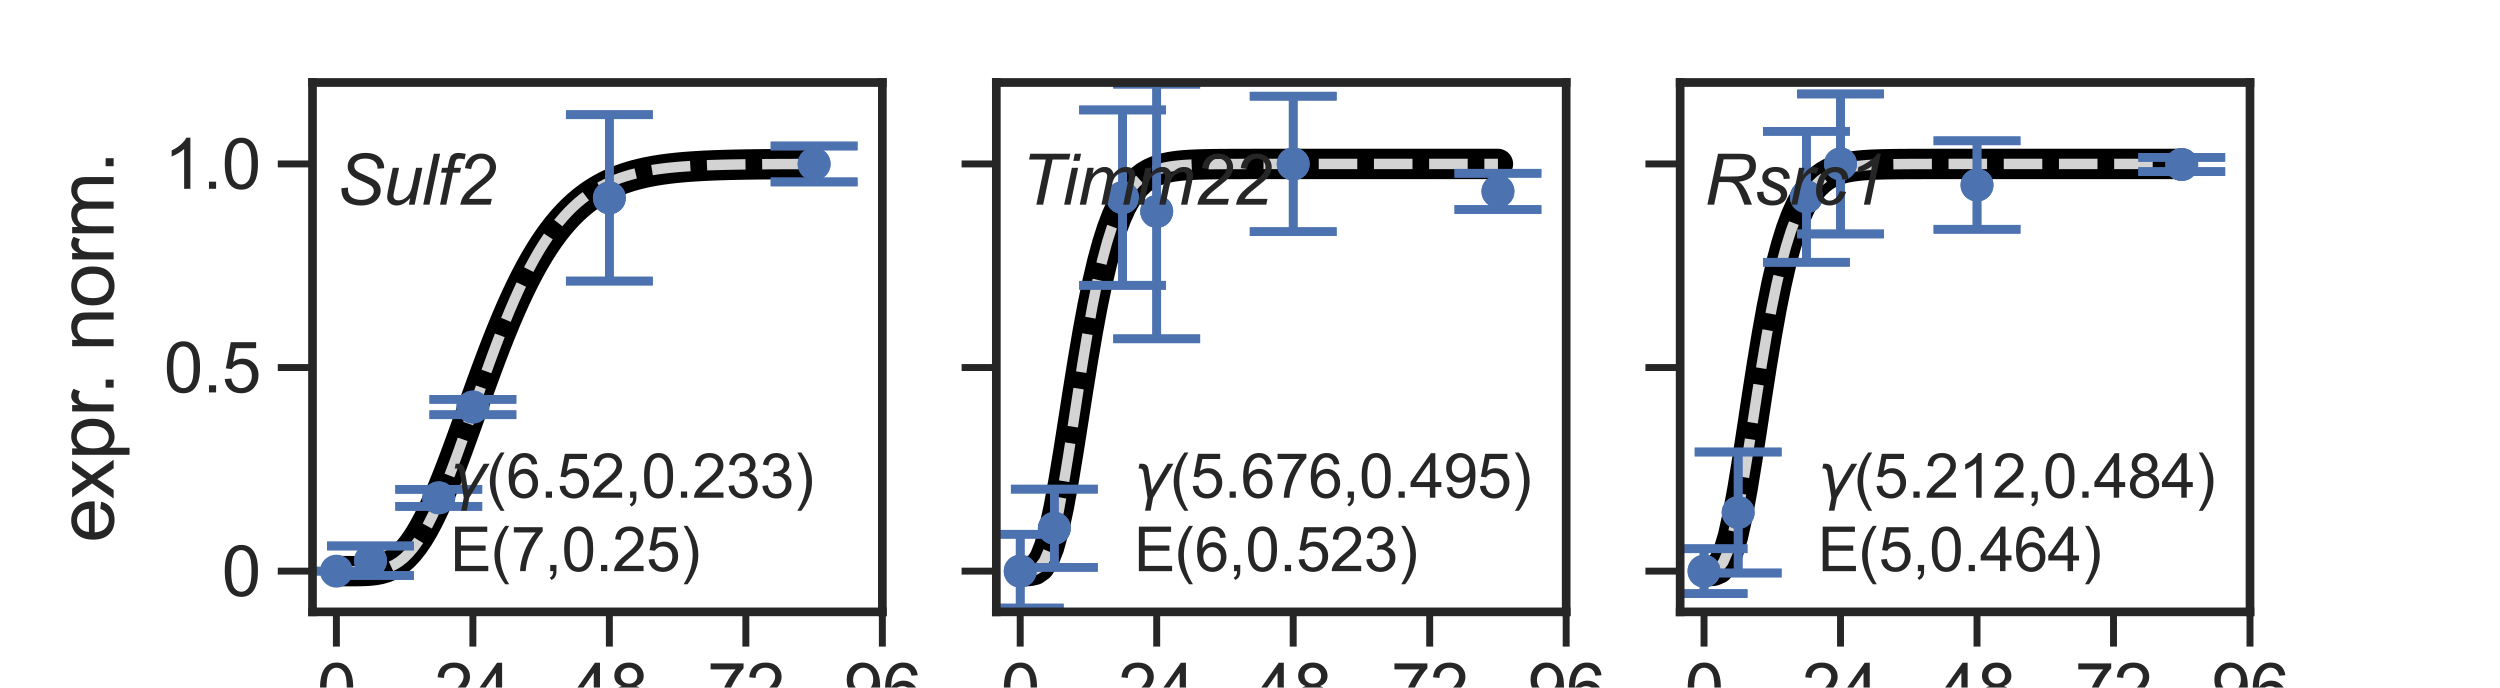 <?xml version="1.0" encoding="utf-8" standalone="no"?>
<!DOCTYPE svg PUBLIC "-//W3C//DTD SVG 1.1//EN"
  "http://www.w3.org/Graphics/SVG/1.1/DTD/svg11.dtd">
<svg xmlns:xlink="http://www.w3.org/1999/xlink" width="288pt" height="79.2pt" viewBox="0 0 288 79.2" xmlns="http://www.w3.org/2000/svg" version="1.1">
 <defs>
  <style type="text/css">*{stroke-linejoin: round; stroke-linecap: butt}</style>
 </defs>
 <g id="figure_1">
  <g id="patch_1">
   <path d="M 0 79.2 
L 288 79.2 
L 288 0 
L 0 0 
L 0 79.2 
z
" style="fill: none"/>
  </g>
  <g id="axes_1">
   <g id="patch_2">
    <path d="M 36 70.488 
L 101.647 70.488 
L 101.647 9.504 
L 36 9.504 
L 36 70.488 
z
" style="fill: none"/>
   </g>
   <g id="matplotlib.axis_1">
    <g id="xtick_1">
     <g id="line2d_1">
      <defs>
       <path id="m7b4b5a7e0a" d="M 0 0 
L 0 4 
" style="stroke: #262626; stroke-width: 0.8"/>
      </defs>
      <g>
       <use xlink:href="#m7b4b5a7e0a" x="38.752" y="70.488" style="fill: #262626; stroke: #262626; stroke-width: 0.8"/>
      </g>
     </g>
     <g id="text_1">
      <!-- 0 -->
      <g style="fill: #262626" transform="translate(36.527 82.214)scale(0.08 -0.08)">
       <defs>
        <path id="ArialMT-30" d="M 266 2259 
Q 266 3072 433 3567 
Q 600 4063 929 4331 
Q 1259 4600 1759 4600 
Q 2128 4600 2406 4451 
Q 2684 4303 2865 4023 
Q 3047 3744 3150 3342 
Q 3253 2941 3253 2259 
Q 3253 1453 3087 958 
Q 2922 463 2592 192 
Q 2263 -78 1759 -78 
Q 1097 -78 719 397 
Q 266 969 266 2259 
z
M 844 2259 
Q 844 1131 1108 757 
Q 1372 384 1759 384 
Q 2147 384 2411 759 
Q 2675 1134 2675 2259 
Q 2675 3391 2411 3762 
Q 2147 4134 1753 4134 
Q 1366 4134 1134 3806 
Q 844 3388 844 2259 
z
" transform="scale(0.016)"/>
       </defs>
       <use xlink:href="#ArialMT-30"/>
      </g>
     </g>
    </g>
    <g id="xtick_2">
     <g id="line2d_2">
      <g>
       <use xlink:href="#m7b4b5a7e0a" x="54.476" y="70.488" style="fill: #262626; stroke: #262626; stroke-width: 0.8"/>
      </g>
     </g>
     <g id="text_2">
      <!-- 24 -->
      <g style="fill: #262626" transform="translate(50.027 82.214)scale(0.08 -0.08)">
       <defs>
        <path id="ArialMT-32" d="M 3222 541 
L 3222 0 
L 194 0 
Q 188 203 259 391 
Q 375 700 629 1000 
Q 884 1300 1366 1694 
Q 2113 2306 2375 2664 
Q 2638 3022 2638 3341 
Q 2638 3675 2398 3904 
Q 2159 4134 1775 4134 
Q 1369 4134 1125 3890 
Q 881 3647 878 3216 
L 300 3275 
Q 359 3922 746 4261 
Q 1134 4600 1788 4600 
Q 2447 4600 2831 4234 
Q 3216 3869 3216 3328 
Q 3216 3053 3103 2787 
Q 2991 2522 2730 2228 
Q 2469 1934 1863 1422 
Q 1356 997 1212 845 
Q 1069 694 975 541 
L 3222 541 
z
" transform="scale(0.016)"/>
        <path id="ArialMT-34" d="M 2069 0 
L 2069 1097 
L 81 1097 
L 81 1613 
L 2172 4581 
L 2631 4581 
L 2631 1613 
L 3250 1613 
L 3250 1097 
L 2631 1097 
L 2631 0 
L 2069 0 
z
M 2069 1613 
L 2069 3678 
L 634 1613 
L 2069 1613 
z
" transform="scale(0.016)"/>
       </defs>
       <use xlink:href="#ArialMT-32"/>
       <use xlink:href="#ArialMT-34" x="55.615"/>
      </g>
     </g>
    </g>
    <g id="xtick_3">
     <g id="line2d_3">
      <g>
       <use xlink:href="#m7b4b5a7e0a" x="70.199" y="70.488" style="fill: #262626; stroke: #262626; stroke-width: 0.8"/>
      </g>
     </g>
     <g id="text_3">
      <!-- 48 -->
      <g style="fill: #262626" transform="translate(65.751 82.214)scale(0.08 -0.08)">
       <defs>
        <path id="ArialMT-38" d="M 1131 2484 
Q 781 2613 612 2850 
Q 444 3088 444 3419 
Q 444 3919 803 4259 
Q 1163 4600 1759 4600 
Q 2359 4600 2725 4251 
Q 3091 3903 3091 3403 
Q 3091 3084 2923 2848 
Q 2756 2613 2416 2484 
Q 2838 2347 3058 2040 
Q 3278 1734 3278 1309 
Q 3278 722 2862 322 
Q 2447 -78 1769 -78 
Q 1091 -78 675 323 
Q 259 725 259 1325 
Q 259 1772 486 2073 
Q 713 2375 1131 2484 
z
M 1019 3438 
Q 1019 3113 1228 2906 
Q 1438 2700 1772 2700 
Q 2097 2700 2305 2904 
Q 2513 3109 2513 3406 
Q 2513 3716 2298 3927 
Q 2084 4138 1766 4138 
Q 1444 4138 1231 3931 
Q 1019 3725 1019 3438 
z
M 838 1322 
Q 838 1081 952 856 
Q 1066 631 1291 507 
Q 1516 384 1775 384 
Q 2178 384 2440 643 
Q 2703 903 2703 1303 
Q 2703 1709 2433 1975 
Q 2163 2241 1756 2241 
Q 1359 2241 1098 1978 
Q 838 1716 838 1322 
z
" transform="scale(0.016)"/>
       </defs>
       <use xlink:href="#ArialMT-34"/>
       <use xlink:href="#ArialMT-38" x="55.615"/>
      </g>
     </g>
    </g>
    <g id="xtick_4">
     <g id="line2d_4">
      <g>
       <use xlink:href="#m7b4b5a7e0a" x="85.923" y="70.488" style="fill: #262626; stroke: #262626; stroke-width: 0.8"/>
      </g>
     </g>
     <g id="text_4">
      <!-- 72 -->
      <g style="fill: #262626" transform="translate(81.474 82.214)scale(0.08 -0.08)">
       <defs>
        <path id="ArialMT-37" d="M 303 3981 
L 303 4522 
L 3269 4522 
L 3269 4084 
Q 2831 3619 2401 2847 
Q 1972 2075 1738 1259 
Q 1569 684 1522 0 
L 944 0 
Q 953 541 1156 1306 
Q 1359 2072 1739 2783 
Q 2119 3494 2547 3981 
L 303 3981 
z
" transform="scale(0.016)"/>
       </defs>
       <use xlink:href="#ArialMT-37"/>
       <use xlink:href="#ArialMT-32" x="55.615"/>
      </g>
     </g>
    </g>
    <g id="xtick_5">
     <g id="line2d_5">
      <g>
       <use xlink:href="#m7b4b5a7e0a" x="101.647" y="70.488" style="fill: #262626; stroke: #262626; stroke-width: 0.8"/>
      </g>
     </g>
     <g id="text_5">
      <!-- 96 -->
      <g style="fill: #262626" transform="translate(97.198 82.214)scale(0.08 -0.08)">
       <defs>
        <path id="ArialMT-39" d="M 350 1059 
L 891 1109 
Q 959 728 1153 556 
Q 1347 384 1650 384 
Q 1909 384 2104 503 
Q 2300 622 2425 820 
Q 2550 1019 2634 1356 
Q 2719 1694 2719 2044 
Q 2719 2081 2716 2156 
Q 2547 1888 2255 1720 
Q 1963 1553 1622 1553 
Q 1053 1553 659 1965 
Q 266 2378 266 3053 
Q 266 3750 677 4175 
Q 1088 4600 1706 4600 
Q 2153 4600 2523 4359 
Q 2894 4119 3086 3673 
Q 3278 3228 3278 2384 
Q 3278 1506 3087 986 
Q 2897 466 2520 194 
Q 2144 -78 1638 -78 
Q 1100 -78 759 220 
Q 419 519 350 1059 
z
M 2653 3081 
Q 2653 3566 2395 3850 
Q 2138 4134 1775 4134 
Q 1400 4134 1122 3828 
Q 844 3522 844 3034 
Q 844 2597 1108 2323 
Q 1372 2050 1759 2050 
Q 2150 2050 2401 2323 
Q 2653 2597 2653 3081 
z
" transform="scale(0.016)"/>
        <path id="ArialMT-36" d="M 3184 3459 
L 2625 3416 
Q 2550 3747 2413 3897 
Q 2184 4138 1850 4138 
Q 1581 4138 1378 3988 
Q 1113 3794 959 3422 
Q 806 3050 800 2363 
Q 1003 2672 1297 2822 
Q 1591 2972 1913 2972 
Q 2475 2972 2870 2558 
Q 3266 2144 3266 1488 
Q 3266 1056 3080 686 
Q 2894 316 2569 119 
Q 2244 -78 1831 -78 
Q 1128 -78 684 439 
Q 241 956 241 2144 
Q 241 3472 731 4075 
Q 1159 4600 1884 4600 
Q 2425 4600 2770 4297 
Q 3116 3994 3184 3459 
z
M 888 1484 
Q 888 1194 1011 928 
Q 1134 663 1356 523 
Q 1578 384 1822 384 
Q 2178 384 2434 671 
Q 2691 959 2691 1453 
Q 2691 1928 2437 2201 
Q 2184 2475 1800 2475 
Q 1419 2475 1153 2201 
Q 888 1928 888 1484 
z
" transform="scale(0.016)"/>
       </defs>
       <use xlink:href="#ArialMT-39"/>
       <use xlink:href="#ArialMT-36" x="55.615"/>
      </g>
     </g>
    </g>
    <g id="text_6">
     <!-- time (h) -->
     <g style="fill: #262626" transform="translate(53.573 94.356)scale(0.09 -0.09)">
      <defs>
       <path id="ArialMT-74" d="M 1650 503 
L 1731 6 
Q 1494 -44 1306 -44 
Q 1000 -44 831 53 
Q 663 150 594 308 
Q 525 466 525 972 
L 525 2881 
L 113 2881 
L 113 3319 
L 525 3319 
L 525 4141 
L 1084 4478 
L 1084 3319 
L 1650 3319 
L 1650 2881 
L 1084 2881 
L 1084 941 
Q 1084 700 1114 631 
Q 1144 563 1211 522 
Q 1278 481 1403 481 
Q 1497 481 1650 503 
z
" transform="scale(0.016)"/>
       <path id="ArialMT-69" d="M 425 3934 
L 425 4581 
L 988 4581 
L 988 3934 
L 425 3934 
z
M 425 0 
L 425 3319 
L 988 3319 
L 988 0 
L 425 0 
z
" transform="scale(0.016)"/>
       <path id="ArialMT-6d" d="M 422 0 
L 422 3319 
L 925 3319 
L 925 2853 
Q 1081 3097 1340 3245 
Q 1600 3394 1931 3394 
Q 2300 3394 2536 3241 
Q 2772 3088 2869 2813 
Q 3263 3394 3894 3394 
Q 4388 3394 4653 3120 
Q 4919 2847 4919 2278 
L 4919 0 
L 4359 0 
L 4359 2091 
Q 4359 2428 4304 2576 
Q 4250 2725 4106 2815 
Q 3963 2906 3769 2906 
Q 3419 2906 3187 2673 
Q 2956 2441 2956 1928 
L 2956 0 
L 2394 0 
L 2394 2156 
Q 2394 2531 2256 2718 
Q 2119 2906 1806 2906 
Q 1569 2906 1367 2781 
Q 1166 2656 1075 2415 
Q 984 2175 984 1722 
L 984 0 
L 422 0 
z
" transform="scale(0.016)"/>
       <path id="ArialMT-65" d="M 2694 1069 
L 3275 997 
Q 3138 488 2766 206 
Q 2394 -75 1816 -75 
Q 1088 -75 661 373 
Q 234 822 234 1631 
Q 234 2469 665 2931 
Q 1097 3394 1784 3394 
Q 2450 3394 2872 2941 
Q 3294 2488 3294 1666 
Q 3294 1616 3291 1516 
L 816 1516 
Q 847 969 1125 678 
Q 1403 388 1819 388 
Q 2128 388 2347 550 
Q 2566 713 2694 1069 
z
M 847 1978 
L 2700 1978 
Q 2663 2397 2488 2606 
Q 2219 2931 1791 2931 
Q 1403 2931 1139 2672 
Q 875 2413 847 1978 
z
" transform="scale(0.016)"/>
       <path id="ArialMT-20" transform="scale(0.016)"/>
       <path id="ArialMT-28" d="M 1497 -1347 
Q 1031 -759 709 28 
Q 388 816 388 1659 
Q 388 2403 628 3084 
Q 909 3875 1497 4659 
L 1900 4659 
Q 1522 4009 1400 3731 
Q 1209 3300 1100 2831 
Q 966 2247 966 1656 
Q 966 153 1900 -1347 
L 1497 -1347 
z
" transform="scale(0.016)"/>
       <path id="ArialMT-68" d="M 422 0 
L 422 4581 
L 984 4581 
L 984 2938 
Q 1378 3394 1978 3394 
Q 2347 3394 2619 3248 
Q 2891 3103 3008 2847 
Q 3125 2591 3125 2103 
L 3125 0 
L 2563 0 
L 2563 2103 
Q 2563 2525 2380 2717 
Q 2197 2909 1863 2909 
Q 1613 2909 1392 2779 
Q 1172 2650 1078 2428 
Q 984 2206 984 1816 
L 984 0 
L 422 0 
z
" transform="scale(0.016)"/>
       <path id="ArialMT-29" d="M 791 -1347 
L 388 -1347 
Q 1322 153 1322 1656 
Q 1322 2244 1188 2822 
Q 1081 3291 891 3722 
Q 769 4003 388 4659 
L 791 4659 
Q 1378 3875 1659 3084 
Q 1900 2403 1900 1659 
Q 1900 816 1576 28 
Q 1253 -759 791 -1347 
z
" transform="scale(0.016)"/>
      </defs>
      <use xlink:href="#ArialMT-74"/>
      <use xlink:href="#ArialMT-69" x="27.783"/>
      <use xlink:href="#ArialMT-6d" x="50"/>
      <use xlink:href="#ArialMT-65" x="133.301"/>
      <use xlink:href="#ArialMT-20" x="188.916"/>
      <use xlink:href="#ArialMT-28" x="216.699"/>
      <use xlink:href="#ArialMT-68" x="250"/>
      <use xlink:href="#ArialMT-29" x="305.615"/>
     </g>
    </g>
   </g>
   <g id="matplotlib.axis_2">
    <g id="ytick_1">
     <g id="line2d_6">
      <defs>
       <path id="mdadd93878e" d="M 0 0 
L -4 0 
" style="stroke: #262626; stroke-width: 0.8"/>
      </defs>
      <g>
       <use xlink:href="#mdadd93878e" x="36" y="65.797" style="fill: #262626; stroke: #262626; stroke-width: 0.8"/>
      </g>
     </g>
     <g id="text_7">
      <!-- 0 -->
      <g style="fill: #262626" transform="translate(25.551 68.66)scale(0.08 -0.08)">
       <use xlink:href="#ArialMT-30"/>
      </g>
     </g>
    </g>
    <g id="ytick_2">
     <g id="line2d_7">
      <g>
       <use xlink:href="#mdadd93878e" x="36" y="42.342" style="fill: #262626; stroke: #262626; stroke-width: 0.8"/>
      </g>
     </g>
     <g id="text_8">
      <!-- 0.5 -->
      <g style="fill: #262626" transform="translate(18.88 45.205)scale(0.08 -0.08)">
       <defs>
        <path id="ArialMT-2e" d="M 581 0 
L 581 641 
L 1222 641 
L 1222 0 
L 581 0 
z
" transform="scale(0.016)"/>
        <path id="ArialMT-35" d="M 266 1200 
L 856 1250 
Q 922 819 1161 601 
Q 1400 384 1738 384 
Q 2144 384 2425 690 
Q 2706 997 2706 1503 
Q 2706 1984 2436 2262 
Q 2166 2541 1728 2541 
Q 1456 2541 1237 2417 
Q 1019 2294 894 2097 
L 366 2166 
L 809 4519 
L 3088 4519 
L 3088 3981 
L 1259 3981 
L 1013 2750 
Q 1425 3038 1878 3038 
Q 2478 3038 2890 2622 
Q 3303 2206 3303 1553 
Q 3303 931 2941 478 
Q 2500 -78 1738 -78 
Q 1113 -78 717 272 
Q 322 622 266 1200 
z
" transform="scale(0.016)"/>
       </defs>
       <use xlink:href="#ArialMT-30"/>
       <use xlink:href="#ArialMT-2e" x="55.615"/>
       <use xlink:href="#ArialMT-35" x="83.398"/>
      </g>
     </g>
    </g>
    <g id="ytick_3">
     <g id="line2d_8">
      <g>
       <use xlink:href="#mdadd93878e" x="36" y="18.886" style="fill: #262626; stroke: #262626; stroke-width: 0.8"/>
      </g>
     </g>
     <g id="text_9">
      <!-- 1.0 -->
      <g style="fill: #262626" transform="translate(18.88 21.749)scale(0.08 -0.08)">
       <defs>
        <path id="ArialMT-31" d="M 2384 0 
L 1822 0 
L 1822 3584 
Q 1619 3391 1289 3197 
Q 959 3003 697 2906 
L 697 3450 
Q 1169 3672 1522 3987 
Q 1875 4303 2022 4600 
L 2384 4600 
L 2384 0 
z
" transform="scale(0.016)"/>
       </defs>
       <use xlink:href="#ArialMT-31"/>
       <use xlink:href="#ArialMT-2e" x="55.615"/>
       <use xlink:href="#ArialMT-30" x="83.398"/>
      </g>
     </g>
    </g>
    <g id="text_10">
     <!-- expr. norm. -->
     <g style="fill: #262626" transform="translate(13.091 62.504)rotate(-90)scale(0.09 -0.09)">
      <defs>
       <path id="ArialMT-78" d="M 47 0 
L 1259 1725 
L 138 3319 
L 841 3319 
L 1350 2541 
Q 1494 2319 1581 2169 
Q 1719 2375 1834 2534 
L 2394 3319 
L 3066 3319 
L 1919 1756 
L 3153 0 
L 2463 0 
L 1781 1031 
L 1600 1309 
L 728 0 
L 47 0 
z
" transform="scale(0.016)"/>
       <path id="ArialMT-70" d="M 422 -1272 
L 422 3319 
L 934 3319 
L 934 2888 
Q 1116 3141 1344 3267 
Q 1572 3394 1897 3394 
Q 2322 3394 2647 3175 
Q 2972 2956 3137 2557 
Q 3303 2159 3303 1684 
Q 3303 1175 3120 767 
Q 2938 359 2589 142 
Q 2241 -75 1856 -75 
Q 1575 -75 1351 44 
Q 1128 163 984 344 
L 984 -1272 
L 422 -1272 
z
M 931 1641 
Q 931 1000 1190 694 
Q 1450 388 1819 388 
Q 2194 388 2461 705 
Q 2728 1022 2728 1688 
Q 2728 2322 2467 2637 
Q 2206 2953 1844 2953 
Q 1484 2953 1207 2617 
Q 931 2281 931 1641 
z
" transform="scale(0.016)"/>
       <path id="ArialMT-72" d="M 416 0 
L 416 3319 
L 922 3319 
L 922 2816 
Q 1116 3169 1280 3281 
Q 1444 3394 1641 3394 
Q 1925 3394 2219 3213 
L 2025 2691 
Q 1819 2813 1613 2813 
Q 1428 2813 1281 2702 
Q 1134 2591 1072 2394 
Q 978 2094 978 1738 
L 978 0 
L 416 0 
z
" transform="scale(0.016)"/>
       <path id="ArialMT-6e" d="M 422 0 
L 422 3319 
L 928 3319 
L 928 2847 
Q 1294 3394 1984 3394 
Q 2284 3394 2536 3286 
Q 2788 3178 2913 3003 
Q 3038 2828 3088 2588 
Q 3119 2431 3119 2041 
L 3119 0 
L 2556 0 
L 2556 2019 
Q 2556 2363 2490 2533 
Q 2425 2703 2258 2804 
Q 2091 2906 1866 2906 
Q 1506 2906 1245 2678 
Q 984 2450 984 1813 
L 984 0 
L 422 0 
z
" transform="scale(0.016)"/>
       <path id="ArialMT-6f" d="M 213 1659 
Q 213 2581 725 3025 
Q 1153 3394 1769 3394 
Q 2453 3394 2887 2945 
Q 3322 2497 3322 1706 
Q 3322 1066 3130 698 
Q 2938 331 2570 128 
Q 2203 -75 1769 -75 
Q 1072 -75 642 372 
Q 213 819 213 1659 
z
M 791 1659 
Q 791 1022 1069 705 
Q 1347 388 1769 388 
Q 2188 388 2466 706 
Q 2744 1025 2744 1678 
Q 2744 2294 2464 2611 
Q 2184 2928 1769 2928 
Q 1347 2928 1069 2612 
Q 791 2297 791 1659 
z
" transform="scale(0.016)"/>
      </defs>
      <use xlink:href="#ArialMT-65"/>
      <use xlink:href="#ArialMT-78" x="55.615"/>
      <use xlink:href="#ArialMT-70" x="105.615"/>
      <use xlink:href="#ArialMT-72" x="161.23"/>
      <use xlink:href="#ArialMT-2e" x="189.031"/>
      <use xlink:href="#ArialMT-20" x="216.814"/>
      <use xlink:href="#ArialMT-6e" x="244.598"/>
      <use xlink:href="#ArialMT-6f" x="300.213"/>
      <use xlink:href="#ArialMT-72" x="355.828"/>
      <use xlink:href="#ArialMT-6d" x="389.129"/>
      <use xlink:href="#ArialMT-2e" x="472.43"/>
     </g>
    </g>
   </g>
   <g id="line2d_9">
    <path d="M 38.752 65.797 
L 39.308 65.797 
L 39.863 65.797 
L 40.419 65.796 
L 40.975 65.794 
L 41.531 65.787 
L 42.087 65.77 
L 42.643 65.735 
L 43.199 65.672 
L 43.755 65.57 
L 44.311 65.414 
L 44.867 65.193 
L 45.422 64.893 
L 45.978 64.503 
L 46.534 64.015 
L 47.09 63.42 
L 47.646 62.715 
L 48.202 61.899 
L 48.758 60.972 
L 49.314 59.939 
L 49.87 58.806 
L 50.425 57.58 
L 50.981 56.273 
L 51.537 54.894 
L 52.093 53.456 
L 52.649 51.971 
L 53.205 50.451 
L 53.761 48.91 
L 54.317 47.358 
L 54.873 45.808 
L 55.428 44.269 
L 55.984 42.751 
L 56.54 41.263 
L 57.096 39.813 
L 57.652 38.406 
L 58.208 37.048 
L 58.764 35.744 
L 59.32 34.497 
L 59.876 33.309 
L 60.432 32.181 
L 60.987 31.116 
L 61.543 30.112 
L 62.099 29.171 
L 62.655 28.289 
L 63.211 27.467 
L 63.767 26.702 
L 64.323 25.993 
L 64.879 25.337 
L 65.435 24.731 
L 65.99 24.174 
L 66.546 23.662 
L 67.102 23.194 
L 67.658 22.765 
L 68.214 22.374 
L 68.77 22.018 
L 69.326 21.694 
L 69.882 21.401 
L 70.438 21.135 
L 70.993 20.895 
L 71.549 20.678 
L 72.105 20.483 
L 72.661 20.307 
L 73.217 20.149 
L 73.773 20.008 
L 74.329 19.881 
L 74.885 19.768 
L 75.441 19.667 
L 75.997 19.576 
L 76.552 19.496 
L 77.108 19.424 
L 77.664 19.361 
L 78.22 19.304 
L 78.776 19.254 
L 79.332 19.21 
L 79.888 19.171 
L 80.444 19.136 
L 81 19.105 
L 81.555 19.078 
L 82.111 19.054 
L 82.667 19.033 
L 83.223 19.015 
L 83.779 18.999 
L 84.335 18.985 
L 84.891 18.972 
L 85.447 18.961 
L 86.003 18.951 
L 86.559 18.943 
L 87.114 18.936 
L 87.67 18.929 
L 88.226 18.924 
L 88.782 18.919 
L 89.338 18.914 
L 89.894 18.911 
L 90.45 18.907 
L 91.006 18.905 
L 91.562 18.902 
L 92.117 18.9 
L 92.673 18.898 
L 93.229 18.897 
L 93.785 18.895 
" clip-path="url(#pbea43e8723)" style="fill: none; stroke: #000000; stroke-width: 3.5; stroke-linecap: round"/>
   </g>
   <g id="line2d_10">
    <path d="M 38.752 65.797 
L 39.308 65.797 
L 39.863 65.797 
L 40.419 65.797 
L 40.975 65.795 
L 41.531 65.791 
L 42.087 65.78 
L 42.643 65.756 
L 43.199 65.709 
L 43.755 65.629 
L 44.311 65.504 
L 44.867 65.32 
L 45.422 65.064 
L 45.978 64.722 
L 46.534 64.283 
L 47.09 63.739 
L 47.646 63.083 
L 48.202 62.311 
L 48.758 61.423 
L 49.314 60.42 
L 49.87 59.308 
L 50.425 58.095 
L 50.981 56.79 
L 51.537 55.403 
L 52.093 53.948 
L 52.649 52.437 
L 53.205 50.884 
L 53.761 49.302 
L 54.317 47.705 
L 54.873 46.105 
L 55.428 44.513 
L 55.984 42.941 
L 56.54 41.399 
L 57.096 39.895 
L 57.652 38.436 
L 58.208 37.029 
L 58.764 35.678 
L 59.32 34.388 
L 59.876 33.161 
L 60.432 31.999 
L 60.987 30.903 
L 61.543 29.874 
L 62.099 28.911 
L 62.655 28.012 
L 63.211 27.177 
L 63.767 26.402 
L 64.323 25.687 
L 64.879 25.028 
L 65.435 24.423 
L 65.99 23.868 
L 66.546 23.361 
L 67.102 22.899 
L 67.658 22.479 
L 68.214 22.097 
L 68.77 21.752 
L 69.326 21.44 
L 69.882 21.158 
L 70.438 20.905 
L 70.993 20.677 
L 71.549 20.473 
L 72.105 20.291 
L 72.661 20.127 
L 73.217 19.982 
L 73.773 19.852 
L 74.329 19.737 
L 74.885 19.634 
L 75.441 19.543 
L 75.997 19.463 
L 76.552 19.392 
L 77.108 19.329 
L 77.664 19.274 
L 78.22 19.225 
L 78.776 19.182 
L 79.332 19.144 
L 79.888 19.111 
L 80.444 19.082 
L 81 19.056 
L 81.555 19.034 
L 82.111 19.015 
L 82.667 18.998 
L 83.223 18.983 
L 83.779 18.97 
L 84.335 18.959 
L 84.891 18.949 
L 85.447 18.94 
L 86.003 18.933 
L 86.559 18.927 
L 87.114 18.921 
L 87.67 18.916 
L 88.226 18.912 
L 88.782 18.908 
L 89.338 18.905 
L 89.894 18.903 
L 90.45 18.9 
L 91.006 18.898 
L 91.562 18.897 
L 92.117 18.895 
L 92.673 18.894 
L 93.229 18.893 
L 93.785 18.892 
" clip-path="url(#pbea43e8723)" style="fill: none; stroke-dasharray: 4.44,1.92; stroke-dashoffset: 0; stroke: #d3d3d3; stroke-width: 1.2"/>
   </g>
   <g id="LineCollection_1">
    <path d="M 38.752 65.797 
L 38.752 65.797 
" clip-path="url(#pbea43e8723)" style="fill: none; stroke: #4c72b0"/>
    <path d="M 42.683 66.295 
L 42.683 62.895 
" clip-path="url(#pbea43e8723)" style="fill: none; stroke: #4c72b0"/>
    <path d="M 42.683 66.295 
L 42.683 62.895 
" clip-path="url(#pbea43e8723)" style="fill: none; stroke: #4c72b0"/>
    <path d="M 50.545 58.334 
L 50.545 56.37 
" clip-path="url(#pbea43e8723)" style="fill: none; stroke: #4c72b0"/>
    <path d="M 50.545 58.334 
L 50.545 56.37 
" clip-path="url(#pbea43e8723)" style="fill: none; stroke: #4c72b0"/>
    <path d="M 54.476 47.778 
L 54.476 46.001 
" clip-path="url(#pbea43e8723)" style="fill: none; stroke: #4c72b0"/>
    <path d="M 54.476 47.778 
L 54.476 46.001 
" clip-path="url(#pbea43e8723)" style="fill: none; stroke: #4c72b0"/>
    <path d="M 70.199 32.379 
L 70.199 13.214 
" clip-path="url(#pbea43e8723)" style="fill: none; stroke: #4c72b0"/>
    <path d="M 70.199 32.379 
L 70.199 13.214 
" clip-path="url(#pbea43e8723)" style="fill: none; stroke: #4c72b0"/>
    <path d="M 93.785 20.955 
L 93.785 16.818 
" clip-path="url(#pbea43e8723)" style="fill: none; stroke: #4c72b0"/>
    <path d="M 93.785 20.955 
L 93.785 16.818 
" clip-path="url(#pbea43e8723)" style="fill: none; stroke: #4c72b0"/>
   </g>
   <g id="line2d_11">
    <defs>
     <path id="m1dce919ae4" d="M 5 0 
L -5 -0 
" style="stroke: #4c72b0"/>
    </defs>
    <g clip-path="url(#pbea43e8723)">
     <use xlink:href="#m1dce919ae4" x="38.752" y="65.797" style="fill: #4c72b0; stroke: #4c72b0"/>
     <use xlink:href="#m1dce919ae4" x="42.683" y="66.295" style="fill: #4c72b0; stroke: #4c72b0"/>
     <use xlink:href="#m1dce919ae4" x="42.683" y="66.295" style="fill: #4c72b0; stroke: #4c72b0"/>
     <use xlink:href="#m1dce919ae4" x="50.545" y="58.334" style="fill: #4c72b0; stroke: #4c72b0"/>
     <use xlink:href="#m1dce919ae4" x="50.545" y="58.334" style="fill: #4c72b0; stroke: #4c72b0"/>
     <use xlink:href="#m1dce919ae4" x="54.476" y="47.778" style="fill: #4c72b0; stroke: #4c72b0"/>
     <use xlink:href="#m1dce919ae4" x="54.476" y="47.778" style="fill: #4c72b0; stroke: #4c72b0"/>
     <use xlink:href="#m1dce919ae4" x="70.199" y="32.379" style="fill: #4c72b0; stroke: #4c72b0"/>
     <use xlink:href="#m1dce919ae4" x="70.199" y="32.379" style="fill: #4c72b0; stroke: #4c72b0"/>
     <use xlink:href="#m1dce919ae4" x="93.785" y="20.955" style="fill: #4c72b0; stroke: #4c72b0"/>
     <use xlink:href="#m1dce919ae4" x="93.785" y="20.955" style="fill: #4c72b0; stroke: #4c72b0"/>
    </g>
   </g>
   <g id="line2d_12">
    <g clip-path="url(#pbea43e8723)">
     <use xlink:href="#m1dce919ae4" x="38.752" y="65.797" style="fill: #4c72b0; stroke: #4c72b0"/>
     <use xlink:href="#m1dce919ae4" x="42.683" y="62.895" style="fill: #4c72b0; stroke: #4c72b0"/>
     <use xlink:href="#m1dce919ae4" x="42.683" y="62.895" style="fill: #4c72b0; stroke: #4c72b0"/>
     <use xlink:href="#m1dce919ae4" x="50.545" y="56.37" style="fill: #4c72b0; stroke: #4c72b0"/>
     <use xlink:href="#m1dce919ae4" x="50.545" y="56.37" style="fill: #4c72b0; stroke: #4c72b0"/>
     <use xlink:href="#m1dce919ae4" x="54.476" y="46.001" style="fill: #4c72b0; stroke: #4c72b0"/>
     <use xlink:href="#m1dce919ae4" x="54.476" y="46.001" style="fill: #4c72b0; stroke: #4c72b0"/>
     <use xlink:href="#m1dce919ae4" x="70.199" y="13.214" style="fill: #4c72b0; stroke: #4c72b0"/>
     <use xlink:href="#m1dce919ae4" x="70.199" y="13.214" style="fill: #4c72b0; stroke: #4c72b0"/>
     <use xlink:href="#m1dce919ae4" x="93.785" y="16.818" style="fill: #4c72b0; stroke: #4c72b0"/>
     <use xlink:href="#m1dce919ae4" x="93.785" y="16.818" style="fill: #4c72b0; stroke: #4c72b0"/>
    </g>
   </g>
   <g id="line2d_13">
    <defs>
     <path id="ma62ad12ec4" d="M 0 1.4 
C 0.371 1.4 0.727 1.252 0.99 0.99 
C 1.252 0.727 1.4 0.371 1.4 0 
C 1.4 -0.371 1.252 -0.727 0.99 -0.99 
C 0.727 -1.252 0.371 -1.4 0 -1.4 
C -0.371 -1.4 -0.727 -1.252 -0.99 -0.99 
C -1.252 -0.727 -1.4 -0.371 -1.4 0 
C -1.4 0.371 -1.252 0.727 -0.99 0.99 
C -0.727 1.252 -0.371 1.4 0 1.4 
z
" style="stroke: #4c72b0"/>
    </defs>
    <g clip-path="url(#pbea43e8723)">
     <use xlink:href="#ma62ad12ec4" x="38.752" y="65.797" style="fill: #4c72b0; stroke: #4c72b0"/>
     <use xlink:href="#ma62ad12ec4" x="42.683" y="64.595" style="fill: #4c72b0; stroke: #4c72b0"/>
     <use xlink:href="#ma62ad12ec4" x="42.683" y="64.595" style="fill: #4c72b0; stroke: #4c72b0"/>
     <use xlink:href="#ma62ad12ec4" x="50.545" y="57.352" style="fill: #4c72b0; stroke: #4c72b0"/>
     <use xlink:href="#ma62ad12ec4" x="50.545" y="57.352" style="fill: #4c72b0; stroke: #4c72b0"/>
     <use xlink:href="#ma62ad12ec4" x="54.476" y="46.89" style="fill: #4c72b0; stroke: #4c72b0"/>
     <use xlink:href="#ma62ad12ec4" x="54.476" y="46.89" style="fill: #4c72b0; stroke: #4c72b0"/>
     <use xlink:href="#ma62ad12ec4" x="70.199" y="22.797" style="fill: #4c72b0; stroke: #4c72b0"/>
     <use xlink:href="#ma62ad12ec4" x="70.199" y="22.797" style="fill: #4c72b0; stroke: #4c72b0"/>
     <use xlink:href="#ma62ad12ec4" x="93.785" y="18.886" style="fill: #4c72b0; stroke: #4c72b0"/>
     <use xlink:href="#ma62ad12ec4" x="93.785" y="18.886" style="fill: #4c72b0; stroke: #4c72b0"/>
    </g>
   </g>
   <g id="patch_3">
    <path d="M 36 70.488 
L 36 9.504 
" style="fill: none; stroke: #262626; stroke-linejoin: miter; stroke-linecap: square"/>
   </g>
   <g id="patch_4">
    <path d="M 101.647 70.488 
L 101.647 9.504 
" style="fill: none; stroke: #262626; stroke-linejoin: miter; stroke-linecap: square"/>
   </g>
   <g id="patch_5">
    <path d="M 36 70.488 
L 101.647 70.488 
" style="fill: none; stroke: #262626; stroke-linejoin: miter; stroke-linecap: square"/>
   </g>
   <g id="patch_6">
    <path d="M 36 9.504 
L 101.647 9.504 
" style="fill: none; stroke: #262626; stroke-linejoin: miter; stroke-linecap: square"/>
   </g>
   <g id="text_11">
    <!-- E(7,0.25) -->
    <g style="fill: #262626" transform="translate(51.855 65.797)scale(0.07 -0.07)">
     <defs>
      <path id="ArialMT-45" d="M 506 0 
L 506 4581 
L 3819 4581 
L 3819 4041 
L 1113 4041 
L 1113 2638 
L 3647 2638 
L 3647 2100 
L 1113 2100 
L 1113 541 
L 3925 541 
L 3925 0 
L 506 0 
z
" transform="scale(0.016)"/>
      <path id="ArialMT-2c" d="M 569 0 
L 569 641 
L 1209 641 
L 1209 0 
Q 1209 -353 1084 -570 
Q 959 -788 688 -906 
L 531 -666 
Q 709 -588 793 -436 
Q 878 -284 888 0 
L 569 0 
z
" transform="scale(0.016)"/>
     </defs>
     <use xlink:href="#ArialMT-45"/>
     <use xlink:href="#ArialMT-28" x="66.699"/>
     <use xlink:href="#ArialMT-37" x="100"/>
     <use xlink:href="#ArialMT-2c" x="155.615"/>
     <use xlink:href="#ArialMT-30" x="183.398"/>
     <use xlink:href="#ArialMT-2e" x="239.014"/>
     <use xlink:href="#ArialMT-32" x="266.797"/>
     <use xlink:href="#ArialMT-35" x="322.412"/>
     <use xlink:href="#ArialMT-29" x="378.027"/>
    </g>
   </g>
   <g id="text_12">
    <!-- $\gamma$(6.52,0.233) -->
    <g style="fill: #262626" transform="translate(51.855 57.353)scale(0.07 -0.07)">
     <defs>
      <path id="DejaVuSans-Oblique-3b3" d="M 1491 2950 
L 1838 788 
L 3456 3500 
L 4066 3500 
L 1972 0 
L 1713 -1331 
L 1138 -1331 
L 1397 0 
L 988 2613 
Q 925 3006 628 3006 
L 475 3006 
L 569 3500 
L 788 3500 
Q 1403 3500 1491 2950 
z
" transform="scale(0.016)"/>
      <path id="ArialMT-33" d="M 269 1209 
L 831 1284 
Q 928 806 1161 595 
Q 1394 384 1728 384 
Q 2125 384 2398 659 
Q 2672 934 2672 1341 
Q 2672 1728 2419 1979 
Q 2166 2231 1775 2231 
Q 1616 2231 1378 2169 
L 1441 2663 
Q 1497 2656 1531 2656 
Q 1891 2656 2178 2843 
Q 2466 3031 2466 3422 
Q 2466 3731 2256 3934 
Q 2047 4138 1716 4138 
Q 1388 4138 1169 3931 
Q 950 3725 888 3313 
L 325 3413 
Q 428 3978 793 4289 
Q 1159 4600 1703 4600 
Q 2078 4600 2393 4439 
Q 2709 4278 2876 4000 
Q 3044 3722 3044 3409 
Q 3044 3113 2884 2869 
Q 2725 2625 2413 2481 
Q 2819 2388 3044 2092 
Q 3269 1797 3269 1353 
Q 3269 753 2831 336 
Q 2394 -81 1725 -81 
Q 1122 -81 723 278 
Q 325 638 269 1209 
z
" transform="scale(0.016)"/>
     </defs>
     <use xlink:href="#DejaVuSans-Oblique-3b3" transform="translate(0 0.203)"/>
     <use xlink:href="#ArialMT-28" transform="translate(59.18 0.203)"/>
     <use xlink:href="#ArialMT-36" transform="translate(92.48 0.203)"/>
     <use xlink:href="#ArialMT-2e" transform="translate(148.096 0.203)"/>
     <use xlink:href="#ArialMT-35" transform="translate(175.879 0.203)"/>
     <use xlink:href="#ArialMT-32" transform="translate(231.494 0.203)"/>
     <use xlink:href="#ArialMT-2c" transform="translate(287.109 0.203)"/>
     <use xlink:href="#ArialMT-30" transform="translate(314.893 0.203)"/>
     <use xlink:href="#ArialMT-2e" transform="translate(370.508 0.203)"/>
     <use xlink:href="#ArialMT-32" transform="translate(398.291 0.203)"/>
     <use xlink:href="#ArialMT-33" transform="translate(453.906 0.203)"/>
     <use xlink:href="#ArialMT-33" transform="translate(509.521 0.203)"/>
     <use xlink:href="#ArialMT-29" transform="translate(565.137 0.203)"/>
    </g>
   </g>
   <g id="text_13">
    <!-- Sulf2 -->
    <g style="fill: #262626" transform="translate(38.752 23.577)scale(0.08 -0.08)">
     <defs>
      <path id="Arial-ItalicMT-53" d="M 450 1481 
L 1050 1538 
L 1044 1378 
Q 1044 1113 1166 892 
Q 1288 672 1569 551 
Q 1850 431 2238 431 
Q 2788 431 3077 672 
Q 3366 913 3366 1222 
Q 3366 1438 3213 1616 
Q 3056 1791 2359 2091 
Q 1819 2325 1622 2450 
Q 1313 2653 1166 2892 
Q 1019 3131 1019 3438 
Q 1019 3791 1212 4075 
Q 1406 4359 1779 4509 
Q 2153 4659 2622 4659 
Q 3181 4659 3565 4471 
Q 3950 4284 4123 3971 
Q 4297 3659 4297 3375 
Q 4297 3347 4294 3281 
L 3703 3234 
Q 3703 3428 3669 3538 
Q 3606 3728 3475 3859 
Q 3344 3991 3114 4070 
Q 2884 4150 2600 4150 
Q 2100 4150 1822 3925 
Q 1609 3753 1609 3469 
Q 1609 3300 1696 3167 
Q 1784 3034 2013 2906 
Q 2175 2816 2784 2547 
Q 3278 2328 3466 2203 
Q 3716 2038 3850 1802 
Q 3984 1566 3984 1266 
Q 3984 894 3757 580 
Q 3531 266 3131 94 
Q 2731 -78 2216 -78 
Q 1438 -78 945 261 
Q 453 600 450 1481 
z
" transform="scale(0.016)"/>
      <path id="Arial-ItalicMT-75" d="M 2478 600 
Q 1881 -75 1256 -75 
Q 872 -75 636 145 
Q 400 366 400 684 
Q 400 894 506 1403 
L 906 3319 
L 1472 3319 
L 1028 1197 
Q 972 931 972 784 
Q 972 597 1086 492 
Q 1200 388 1422 388 
Q 1659 388 1886 503 
Q 2113 619 2277 816 
Q 2441 1013 2544 1281 
Q 2613 1453 2703 1884 
L 3003 3319 
L 3569 3319 
L 2875 0 
L 2353 0 
L 2478 600 
z
" transform="scale(0.016)"/>
      <path id="Arial-ItalicMT-6c" d="M 169 0 
L 1125 4581 
L 1691 4581 
L 734 0 
L 169 0 
z
" transform="scale(0.016)"/>
      <path id="Arial-ItalicMT-66" d="M 291 0 
L 894 2881 
L 388 2881 
L 478 3319 
L 984 3319 
L 1081 3791 
Q 1156 4144 1236 4300 
Q 1316 4456 1495 4557 
Q 1675 4659 1984 4659 
Q 2200 4659 2609 4569 
L 2506 4075 
Q 2219 4150 2025 4150 
Q 1859 4150 1773 4067 
Q 1688 3984 1625 3675 
L 1550 3319 
L 2181 3319 
L 2091 2881 
L 1459 2881 
L 856 0 
L 291 0 
z
" transform="scale(0.016)"/>
      <path id="Arial-ItalicMT-32" d="M 375 0 
Q 463 409 617 686 
Q 772 963 1028 1211 
Q 1284 1459 2016 2044 
Q 2459 2397 2622 2566 
Q 2856 2809 2963 3044 
Q 3034 3203 3034 3391 
Q 3034 3706 2811 3926 
Q 2588 4147 2263 4147 
Q 1941 4147 1700 3923 
Q 1459 3700 1356 3206 
L 803 3288 
Q 884 3897 1276 4248 
Q 1669 4600 2253 4600 
Q 2644 4600 2961 4437 
Q 3278 4275 3437 3981 
Q 3597 3688 3597 3375 
Q 3597 2919 3272 2497 
Q 3072 2234 2097 1463 
Q 1678 1131 1473 918 
Q 1269 706 1166 519 
L 3216 519 
L 3106 0 
L 375 0 
z
" transform="scale(0.016)"/>
     </defs>
     <use xlink:href="#Arial-ItalicMT-53"/>
     <use xlink:href="#Arial-ItalicMT-75" x="66.699"/>
     <use xlink:href="#Arial-ItalicMT-6c" x="122.314"/>
     <use xlink:href="#Arial-ItalicMT-66" x="144.531"/>
     <use xlink:href="#Arial-ItalicMT-32" x="172.314"/>
    </g>
   </g>
  </g>
  <g id="axes_2">
   <g id="patch_7">
    <path d="M 114.776 70.488 
L 180.424 70.488 
L 180.424 9.504 
L 114.776 9.504 
L 114.776 70.488 
z
" style="fill: none"/>
   </g>
   <g id="matplotlib.axis_3">
    <g id="xtick_6">
     <g id="line2d_14">
      <g>
       <use xlink:href="#m7b4b5a7e0a" x="117.528" y="70.488" style="fill: #262626; stroke: #262626; stroke-width: 0.8"/>
      </g>
     </g>
     <g id="text_14">
      <!-- 0 -->
      <g style="fill: #262626" transform="translate(115.304 82.214)scale(0.08 -0.08)">
       <use xlink:href="#ArialMT-30"/>
      </g>
     </g>
    </g>
    <g id="xtick_7">
     <g id="line2d_15">
      <g>
       <use xlink:href="#m7b4b5a7e0a" x="133.252" y="70.488" style="fill: #262626; stroke: #262626; stroke-width: 0.8"/>
      </g>
     </g>
     <g id="text_15">
      <!-- 24 -->
      <g style="fill: #262626" transform="translate(128.803 82.214)scale(0.08 -0.08)">
       <use xlink:href="#ArialMT-32"/>
       <use xlink:href="#ArialMT-34" x="55.615"/>
      </g>
     </g>
    </g>
    <g id="xtick_8">
     <g id="line2d_16">
      <g>
       <use xlink:href="#m7b4b5a7e0a" x="148.976" y="70.488" style="fill: #262626; stroke: #262626; stroke-width: 0.8"/>
      </g>
     </g>
     <g id="text_16">
      <!-- 48 -->
      <g style="fill: #262626" transform="translate(144.527 82.214)scale(0.08 -0.08)">
       <use xlink:href="#ArialMT-34"/>
       <use xlink:href="#ArialMT-38" x="55.615"/>
      </g>
     </g>
    </g>
    <g id="xtick_9">
     <g id="line2d_17">
      <g>
       <use xlink:href="#m7b4b5a7e0a" x="164.7" y="70.488" style="fill: #262626; stroke: #262626; stroke-width: 0.8"/>
      </g>
     </g>
     <g id="text_17">
      <!-- 72 -->
      <g style="fill: #262626" transform="translate(160.251 82.214)scale(0.08 -0.08)">
       <use xlink:href="#ArialMT-37"/>
       <use xlink:href="#ArialMT-32" x="55.615"/>
      </g>
     </g>
    </g>
    <g id="xtick_10">
     <g id="line2d_18">
      <g>
       <use xlink:href="#m7b4b5a7e0a" x="180.424" y="70.488" style="fill: #262626; stroke: #262626; stroke-width: 0.8"/>
      </g>
     </g>
     <g id="text_18">
      <!-- 96 -->
      <g style="fill: #262626" transform="translate(175.975 82.214)scale(0.08 -0.08)">
       <use xlink:href="#ArialMT-39"/>
       <use xlink:href="#ArialMT-36" x="55.615"/>
      </g>
     </g>
    </g>
    <g id="text_19">
     <!-- time (h) -->
     <g style="fill: #262626" transform="translate(132.35 94.356)scale(0.09 -0.09)">
      <use xlink:href="#ArialMT-74"/>
      <use xlink:href="#ArialMT-69" x="27.783"/>
      <use xlink:href="#ArialMT-6d" x="50"/>
      <use xlink:href="#ArialMT-65" x="133.301"/>
      <use xlink:href="#ArialMT-20" x="188.916"/>
      <use xlink:href="#ArialMT-28" x="216.699"/>
      <use xlink:href="#ArialMT-68" x="250"/>
      <use xlink:href="#ArialMT-29" x="305.615"/>
     </g>
    </g>
   </g>
   <g id="matplotlib.axis_4">
    <g id="ytick_4">
     <g id="line2d_19">
      <g>
       <use xlink:href="#mdadd93878e" x="114.776" y="65.797" style="fill: #262626; stroke: #262626; stroke-width: 0.8"/>
      </g>
     </g>
    </g>
    <g id="ytick_5">
     <g id="line2d_20">
      <g>
       <use xlink:href="#mdadd93878e" x="114.776" y="42.342" style="fill: #262626; stroke: #262626; stroke-width: 0.8"/>
      </g>
     </g>
    </g>
    <g id="ytick_6">
     <g id="line2d_21">
      <g>
       <use xlink:href="#mdadd93878e" x="114.776" y="18.886" style="fill: #262626; stroke: #262626; stroke-width: 0.8"/>
      </g>
     </g>
    </g>
   </g>
   <g id="line2d_22">
    <path d="M 117.528 65.797 
L 118.084 65.796 
L 118.64 65.775 
L 119.196 65.645 
L 119.752 65.245 
L 120.308 64.404 
L 120.864 62.999 
L 121.419 60.987 
L 121.975 58.406 
L 122.531 55.362 
L 123.087 51.996 
L 123.643 48.462 
L 124.199 44.908 
L 124.755 41.456 
L 125.311 38.205 
L 125.867 35.218 
L 126.422 32.537 
L 126.978 30.175 
L 127.534 28.13 
L 128.09 26.387 
L 128.646 24.922 
L 129.202 23.704 
L 129.758 22.705 
L 130.314 21.892 
L 130.87 21.237 
L 131.425 20.714 
L 131.981 20.299 
L 132.537 19.973 
L 133.093 19.718 
L 133.649 19.519 
L 134.205 19.366 
L 134.761 19.249 
L 135.317 19.159 
L 135.873 19.091 
L 136.429 19.039 
L 136.984 19 
L 137.54 18.971 
L 138.096 18.949 
L 138.652 18.932 
L 139.208 18.92 
L 139.764 18.911 
L 140.32 18.904 
L 140.876 18.899 
L 141.432 18.896 
L 141.987 18.893 
L 142.543 18.891 
L 143.099 18.89 
L 143.655 18.889 
L 144.211 18.888 
L 144.767 18.888 
L 145.323 18.887 
L 145.879 18.887 
L 146.435 18.887 
L 146.991 18.887 
L 147.546 18.886 
L 148.102 18.886 
L 148.658 18.886 
L 149.214 18.886 
L 149.77 18.886 
L 150.326 18.886 
L 150.882 18.886 
L 151.438 18.886 
L 151.994 18.886 
L 152.549 18.886 
L 153.105 18.886 
L 153.661 18.886 
L 154.217 18.886 
L 154.773 18.886 
L 155.329 18.886 
L 155.885 18.886 
L 156.441 18.886 
L 156.997 18.886 
L 157.552 18.886 
L 158.108 18.886 
L 158.664 18.886 
L 159.22 18.886 
L 159.776 18.886 
L 160.332 18.886 
L 160.888 18.886 
L 161.444 18.886 
L 162 18.886 
L 162.556 18.886 
L 163.111 18.886 
L 163.667 18.886 
L 164.223 18.886 
L 164.779 18.886 
L 165.335 18.886 
L 165.891 18.886 
L 166.447 18.886 
L 167.003 18.886 
L 167.559 18.886 
L 168.114 18.886 
L 168.67 18.886 
L 169.226 18.886 
L 169.782 18.886 
L 170.338 18.886 
L 170.894 18.886 
L 171.45 18.886 
L 172.006 18.886 
L 172.562 18.886 
" clip-path="url(#pe6f9312239)" style="fill: none; stroke: #000000; stroke-width: 3.5; stroke-linecap: round"/>
   </g>
   <g id="line2d_23">
    <path d="M 117.528 65.797 
L 118.084 65.797 
L 118.64 65.782 
L 119.196 65.679 
L 119.752 65.34 
L 120.308 64.587 
L 120.864 63.277 
L 121.419 61.344 
L 121.975 58.809 
L 122.531 55.77 
L 123.087 52.369 
L 123.643 48.768 
L 124.199 45.126 
L 124.755 41.578 
L 125.311 38.232 
L 125.867 35.162 
L 126.422 32.412 
L 126.978 29.998 
L 127.534 27.919 
L 128.09 26.157 
L 128.646 24.686 
L 129.202 23.473 
L 129.758 22.485 
L 130.314 21.689 
L 130.87 21.055 
L 131.425 20.553 
L 131.981 20.159 
L 132.537 19.853 
L 133.093 19.617 
L 133.649 19.436 
L 134.205 19.297 
L 134.761 19.192 
L 135.317 19.113 
L 135.873 19.054 
L 136.429 19.01 
L 136.984 18.977 
L 137.54 18.952 
L 138.096 18.934 
L 138.652 18.921 
L 139.208 18.912 
L 139.764 18.904 
L 140.32 18.899 
L 140.876 18.896 
L 141.432 18.893 
L 141.987 18.891 
L 142.543 18.89 
L 143.099 18.889 
L 143.655 18.888 
L 144.211 18.887 
L 144.767 18.887 
L 145.323 18.887 
L 145.879 18.887 
L 146.435 18.886 
L 146.991 18.886 
L 147.546 18.886 
L 148.102 18.886 
L 148.658 18.886 
L 149.214 18.886 
L 149.77 18.886 
L 150.326 18.886 
L 150.882 18.886 
L 151.438 18.886 
L 151.994 18.886 
L 152.549 18.886 
L 153.105 18.886 
L 153.661 18.886 
L 154.217 18.886 
L 154.773 18.886 
L 155.329 18.886 
L 155.885 18.886 
L 156.441 18.886 
L 156.997 18.886 
L 157.552 18.886 
L 158.108 18.886 
L 158.664 18.886 
L 159.22 18.886 
L 159.776 18.886 
L 160.332 18.886 
L 160.888 18.886 
L 161.444 18.886 
L 162 18.886 
L 162.556 18.886 
L 163.111 18.886 
L 163.667 18.886 
L 164.223 18.886 
L 164.779 18.886 
L 165.335 18.886 
L 165.891 18.886 
L 166.447 18.886 
L 167.003 18.886 
L 167.559 18.886 
L 168.114 18.886 
L 168.67 18.886 
L 169.226 18.886 
L 169.782 18.886 
L 170.338 18.886 
L 170.894 18.886 
L 171.45 18.886 
L 172.006 18.886 
L 172.562 18.886 
" clip-path="url(#pe6f9312239)" style="fill: none; stroke-dasharray: 4.44,1.92; stroke-dashoffset: 0; stroke: #d3d3d3; stroke-width: 1.2"/>
   </g>
   <g id="LineCollection_2">
    <path d="M 117.528 70.047 
L 117.528 61.547 
" clip-path="url(#pe6f9312239)" style="fill: none; stroke: #4c72b0"/>
    <path d="M 117.528 70.047 
L 117.528 61.547 
" clip-path="url(#pe6f9312239)" style="fill: none; stroke: #4c72b0"/>
    <path d="M 121.459 65.355 
L 121.459 56.35 
" clip-path="url(#pe6f9312239)" style="fill: none; stroke: #4c72b0"/>
    <path d="M 121.459 65.355 
L 121.459 56.35 
" clip-path="url(#pe6f9312239)" style="fill: none; stroke: #4c72b0"/>
    <path d="M 129.321 32.867 
L 129.321 12.664 
" clip-path="url(#pe6f9312239)" style="fill: none; stroke: #4c72b0"/>
    <path d="M 129.321 32.867 
L 129.321 12.664 
" clip-path="url(#pe6f9312239)" style="fill: none; stroke: #4c72b0"/>
    <path d="M 133.252 39.03 
L 133.252 9.694 
" clip-path="url(#pe6f9312239)" style="fill: none; stroke: #4c72b0"/>
    <path d="M 133.252 39.03 
L 133.252 9.694 
" clip-path="url(#pe6f9312239)" style="fill: none; stroke: #4c72b0"/>
    <path d="M 148.976 26.687 
L 148.976 11.085 
" clip-path="url(#pe6f9312239)" style="fill: none; stroke: #4c72b0"/>
    <path d="M 148.976 26.687 
L 148.976 11.085 
" clip-path="url(#pe6f9312239)" style="fill: none; stroke: #4c72b0"/>
    <path d="M 172.562 24.136 
L 172.562 19.962 
" clip-path="url(#pe6f9312239)" style="fill: none; stroke: #4c72b0"/>
    <path d="M 172.562 24.136 
L 172.562 19.962 
" clip-path="url(#pe6f9312239)" style="fill: none; stroke: #4c72b0"/>
   </g>
   <g id="line2d_24">
    <g clip-path="url(#pe6f9312239)">
     <use xlink:href="#m1dce919ae4" x="117.528" y="70.047" style="fill: #4c72b0; stroke: #4c72b0"/>
     <use xlink:href="#m1dce919ae4" x="117.528" y="70.047" style="fill: #4c72b0; stroke: #4c72b0"/>
     <use xlink:href="#m1dce919ae4" x="121.459" y="65.355" style="fill: #4c72b0; stroke: #4c72b0"/>
     <use xlink:href="#m1dce919ae4" x="121.459" y="65.355" style="fill: #4c72b0; stroke: #4c72b0"/>
     <use xlink:href="#m1dce919ae4" x="129.321" y="32.867" style="fill: #4c72b0; stroke: #4c72b0"/>
     <use xlink:href="#m1dce919ae4" x="129.321" y="32.867" style="fill: #4c72b0; stroke: #4c72b0"/>
     <use xlink:href="#m1dce919ae4" x="133.252" y="39.03" style="fill: #4c72b0; stroke: #4c72b0"/>
     <use xlink:href="#m1dce919ae4" x="133.252" y="39.03" style="fill: #4c72b0; stroke: #4c72b0"/>
     <use xlink:href="#m1dce919ae4" x="148.976" y="26.687" style="fill: #4c72b0; stroke: #4c72b0"/>
     <use xlink:href="#m1dce919ae4" x="148.976" y="26.687" style="fill: #4c72b0; stroke: #4c72b0"/>
     <use xlink:href="#m1dce919ae4" x="172.562" y="24.136" style="fill: #4c72b0; stroke: #4c72b0"/>
     <use xlink:href="#m1dce919ae4" x="172.562" y="24.136" style="fill: #4c72b0; stroke: #4c72b0"/>
    </g>
   </g>
   <g id="line2d_25">
    <g clip-path="url(#pe6f9312239)">
     <use xlink:href="#m1dce919ae4" x="117.528" y="61.547" style="fill: #4c72b0; stroke: #4c72b0"/>
     <use xlink:href="#m1dce919ae4" x="117.528" y="61.547" style="fill: #4c72b0; stroke: #4c72b0"/>
     <use xlink:href="#m1dce919ae4" x="121.459" y="56.35" style="fill: #4c72b0; stroke: #4c72b0"/>
     <use xlink:href="#m1dce919ae4" x="121.459" y="56.35" style="fill: #4c72b0; stroke: #4c72b0"/>
     <use xlink:href="#m1dce919ae4" x="129.321" y="12.664" style="fill: #4c72b0; stroke: #4c72b0"/>
     <use xlink:href="#m1dce919ae4" x="129.321" y="12.664" style="fill: #4c72b0; stroke: #4c72b0"/>
     <use xlink:href="#m1dce919ae4" x="133.252" y="9.694" style="fill: #4c72b0; stroke: #4c72b0"/>
     <use xlink:href="#m1dce919ae4" x="133.252" y="9.694" style="fill: #4c72b0; stroke: #4c72b0"/>
     <use xlink:href="#m1dce919ae4" x="148.976" y="11.085" style="fill: #4c72b0; stroke: #4c72b0"/>
     <use xlink:href="#m1dce919ae4" x="148.976" y="11.085" style="fill: #4c72b0; stroke: #4c72b0"/>
     <use xlink:href="#m1dce919ae4" x="172.562" y="19.962" style="fill: #4c72b0; stroke: #4c72b0"/>
     <use xlink:href="#m1dce919ae4" x="172.562" y="19.962" style="fill: #4c72b0; stroke: #4c72b0"/>
    </g>
   </g>
   <g id="line2d_26">
    <g clip-path="url(#pe6f9312239)">
     <use xlink:href="#ma62ad12ec4" x="117.528" y="65.797" style="fill: #4c72b0; stroke: #4c72b0"/>
     <use xlink:href="#ma62ad12ec4" x="117.528" y="65.797" style="fill: #4c72b0; stroke: #4c72b0"/>
     <use xlink:href="#ma62ad12ec4" x="121.459" y="60.852" style="fill: #4c72b0; stroke: #4c72b0"/>
     <use xlink:href="#ma62ad12ec4" x="121.459" y="60.852" style="fill: #4c72b0; stroke: #4c72b0"/>
     <use xlink:href="#ma62ad12ec4" x="129.321" y="22.765" style="fill: #4c72b0; stroke: #4c72b0"/>
     <use xlink:href="#ma62ad12ec4" x="129.321" y="22.765" style="fill: #4c72b0; stroke: #4c72b0"/>
     <use xlink:href="#ma62ad12ec4" x="133.252" y="24.362" style="fill: #4c72b0; stroke: #4c72b0"/>
     <use xlink:href="#ma62ad12ec4" x="133.252" y="24.362" style="fill: #4c72b0; stroke: #4c72b0"/>
     <use xlink:href="#ma62ad12ec4" x="148.976" y="18.886" style="fill: #4c72b0; stroke: #4c72b0"/>
     <use xlink:href="#ma62ad12ec4" x="148.976" y="18.886" style="fill: #4c72b0; stroke: #4c72b0"/>
     <use xlink:href="#ma62ad12ec4" x="172.562" y="22.049" style="fill: #4c72b0; stroke: #4c72b0"/>
     <use xlink:href="#ma62ad12ec4" x="172.562" y="22.049" style="fill: #4c72b0; stroke: #4c72b0"/>
    </g>
   </g>
   <g id="patch_8">
    <path d="M 114.776 70.488 
L 114.776 9.504 
" style="fill: none; stroke: #262626; stroke-linejoin: miter; stroke-linecap: square"/>
   </g>
   <g id="patch_9">
    <path d="M 180.424 70.488 
L 180.424 9.504 
" style="fill: none; stroke: #262626; stroke-linejoin: miter; stroke-linecap: square"/>
   </g>
   <g id="patch_10">
    <path d="M 114.776 70.488 
L 180.424 70.488 
" style="fill: none; stroke: #262626; stroke-linejoin: miter; stroke-linecap: square"/>
   </g>
   <g id="patch_11">
    <path d="M 114.776 9.504 
L 180.424 9.504 
" style="fill: none; stroke: #262626; stroke-linejoin: miter; stroke-linecap: square"/>
   </g>
   <g id="text_20">
    <!-- E(6,0.523) -->
    <g style="fill: #262626" transform="translate(130.631 65.797)scale(0.07 -0.07)">
     <use xlink:href="#ArialMT-45"/>
     <use xlink:href="#ArialMT-28" x="66.699"/>
     <use xlink:href="#ArialMT-36" x="100"/>
     <use xlink:href="#ArialMT-2c" x="155.615"/>
     <use xlink:href="#ArialMT-30" x="183.398"/>
     <use xlink:href="#ArialMT-2e" x="239.014"/>
     <use xlink:href="#ArialMT-35" x="266.797"/>
     <use xlink:href="#ArialMT-32" x="322.412"/>
     <use xlink:href="#ArialMT-33" x="378.027"/>
     <use xlink:href="#ArialMT-29" x="433.643"/>
    </g>
   </g>
   <g id="text_21">
    <!-- $\gamma$(5.676,0.495) -->
    <g style="fill: #262626" transform="translate(130.631 57.353)scale(0.07 -0.07)">
     <use xlink:href="#DejaVuSans-Oblique-3b3" transform="translate(0 0.203)"/>
     <use xlink:href="#ArialMT-28" transform="translate(59.18 0.203)"/>
     <use xlink:href="#ArialMT-35" transform="translate(92.48 0.203)"/>
     <use xlink:href="#ArialMT-2e" transform="translate(148.096 0.203)"/>
     <use xlink:href="#ArialMT-36" transform="translate(175.879 0.203)"/>
     <use xlink:href="#ArialMT-37" transform="translate(231.494 0.203)"/>
     <use xlink:href="#ArialMT-36" transform="translate(287.109 0.203)"/>
     <use xlink:href="#ArialMT-2c" transform="translate(342.725 0.203)"/>
     <use xlink:href="#ArialMT-30" transform="translate(370.508 0.203)"/>
     <use xlink:href="#ArialMT-2e" transform="translate(426.123 0.203)"/>
     <use xlink:href="#ArialMT-34" transform="translate(453.906 0.203)"/>
     <use xlink:href="#ArialMT-39" transform="translate(509.521 0.203)"/>
     <use xlink:href="#ArialMT-35" transform="translate(565.137 0.203)"/>
     <use xlink:href="#ArialMT-29" transform="translate(620.752 0.203)"/>
    </g>
   </g>
   <g id="text_22">
    <!-- Timm22 -->
    <g style="fill: #262626" transform="translate(117.528 23.577)scale(0.08 -0.08)">
     <defs>
      <path id="Arial-ItalicMT-54" d="M 1453 0 
L 2300 4059 
L 797 4059 
L 906 4581 
L 4513 4581 
L 4403 4059 
L 2913 4059 
L 2066 0 
L 1453 0 
z
" transform="scale(0.016)"/>
      <path id="Arial-ItalicMT-69" d="M 1016 3941 
L 1150 4581 
L 1713 4581 
L 1578 3941 
L 1016 3941 
z
M 191 0 
L 884 3319 
L 1450 3319 
L 756 0 
L 191 0 
z
" transform="scale(0.016)"/>
      <path id="Arial-ItalicMT-6d" d="M 209 0 
L 903 3319 
L 1469 3319 
L 1353 2772 
Q 1669 3125 1917 3259 
Q 2166 3394 2456 3394 
Q 2766 3394 2973 3230 
Q 3181 3066 3247 2772 
Q 3500 3084 3779 3239 
Q 4059 3394 4369 3394 
Q 4784 3394 4992 3197 
Q 5200 3000 5200 2644 
Q 5200 2491 5128 2138 
L 4681 0 
L 4116 0 
L 4572 2194 
Q 4631 2463 4631 2578 
Q 4631 2741 4528 2834 
Q 4425 2928 4238 2928 
Q 3984 2928 3721 2775 
Q 3459 2622 3314 2373 
Q 3169 2125 3059 1609 
L 2722 0 
L 2156 0 
L 2625 2241 
Q 2675 2469 2675 2566 
Q 2675 2728 2573 2828 
Q 2472 2928 2309 2928 
Q 2069 2928 1805 2775 
Q 1541 2622 1375 2348 
Q 1209 2075 1103 1569 
L 775 0 
L 209 0 
z
" transform="scale(0.016)"/>
     </defs>
     <use xlink:href="#Arial-ItalicMT-54"/>
     <use xlink:href="#Arial-ItalicMT-69" x="60.209"/>
     <use xlink:href="#Arial-ItalicMT-6d" x="82.426"/>
     <use xlink:href="#Arial-ItalicMT-6d" x="165.727"/>
     <use xlink:href="#Arial-ItalicMT-32" x="249.027"/>
     <use xlink:href="#Arial-ItalicMT-32" x="304.643"/>
    </g>
   </g>
  </g>
  <g id="axes_3">
   <g id="patch_12">
    <path d="M 193.553 70.488 
L 259.2 70.488 
L 259.2 9.504 
L 193.553 9.504 
L 193.553 70.488 
z
" style="fill: none"/>
   </g>
   <g id="matplotlib.axis_5">
    <g id="xtick_11">
     <g id="line2d_27">
      <g>
       <use xlink:href="#m7b4b5a7e0a" x="196.305" y="70.488" style="fill: #262626; stroke: #262626; stroke-width: 0.8"/>
      </g>
     </g>
     <g id="text_23">
      <!-- 0 -->
      <g style="fill: #262626" transform="translate(194.08 82.214)scale(0.08 -0.08)">
       <use xlink:href="#ArialMT-30"/>
      </g>
     </g>
    </g>
    <g id="xtick_12">
     <g id="line2d_28">
      <g>
       <use xlink:href="#m7b4b5a7e0a" x="212.028" y="70.488" style="fill: #262626; stroke: #262626; stroke-width: 0.8"/>
      </g>
     </g>
     <g id="text_24">
      <!-- 24 -->
      <g style="fill: #262626" transform="translate(207.58 82.214)scale(0.08 -0.08)">
       <use xlink:href="#ArialMT-32"/>
       <use xlink:href="#ArialMT-34" x="55.615"/>
      </g>
     </g>
    </g>
    <g id="xtick_13">
     <g id="line2d_29">
      <g>
       <use xlink:href="#m7b4b5a7e0a" x="227.752" y="70.488" style="fill: #262626; stroke: #262626; stroke-width: 0.8"/>
      </g>
     </g>
     <g id="text_25">
      <!-- 48 -->
      <g style="fill: #262626" transform="translate(223.304 82.214)scale(0.08 -0.08)">
       <use xlink:href="#ArialMT-34"/>
       <use xlink:href="#ArialMT-38" x="55.615"/>
      </g>
     </g>
    </g>
    <g id="xtick_14">
     <g id="line2d_30">
      <g>
       <use xlink:href="#m7b4b5a7e0a" x="243.476" y="70.488" style="fill: #262626; stroke: #262626; stroke-width: 0.8"/>
      </g>
     </g>
     <g id="text_26">
      <!-- 72 -->
      <g style="fill: #262626" transform="translate(239.027 82.214)scale(0.08 -0.08)">
       <use xlink:href="#ArialMT-37"/>
       <use xlink:href="#ArialMT-32" x="55.615"/>
      </g>
     </g>
    </g>
    <g id="xtick_15">
     <g id="line2d_31">
      <g>
       <use xlink:href="#m7b4b5a7e0a" x="259.2" y="70.488" style="fill: #262626; stroke: #262626; stroke-width: 0.8"/>
      </g>
     </g>
     <g id="text_27">
      <!-- 96 -->
      <g style="fill: #262626" transform="translate(254.751 82.214)scale(0.08 -0.08)">
       <use xlink:href="#ArialMT-39"/>
       <use xlink:href="#ArialMT-36" x="55.615"/>
      </g>
     </g>
    </g>
    <g id="text_28">
     <!-- time (h) -->
     <g style="fill: #262626" transform="translate(211.126 94.356)scale(0.09 -0.09)">
      <use xlink:href="#ArialMT-74"/>
      <use xlink:href="#ArialMT-69" x="27.783"/>
      <use xlink:href="#ArialMT-6d" x="50"/>
      <use xlink:href="#ArialMT-65" x="133.301"/>
      <use xlink:href="#ArialMT-20" x="188.916"/>
      <use xlink:href="#ArialMT-28" x="216.699"/>
      <use xlink:href="#ArialMT-68" x="250"/>
      <use xlink:href="#ArialMT-29" x="305.615"/>
     </g>
    </g>
   </g>
   <g id="matplotlib.axis_6">
    <g id="ytick_7">
     <g id="line2d_32">
      <g>
       <use xlink:href="#mdadd93878e" x="193.553" y="65.797" style="fill: #262626; stroke: #262626; stroke-width: 0.8"/>
      </g>
     </g>
    </g>
    <g id="ytick_8">
     <g id="line2d_33">
      <g>
       <use xlink:href="#mdadd93878e" x="193.553" y="42.342" style="fill: #262626; stroke: #262626; stroke-width: 0.8"/>
      </g>
     </g>
    </g>
    <g id="ytick_9">
     <g id="line2d_34">
      <g>
       <use xlink:href="#mdadd93878e" x="193.553" y="18.886" style="fill: #262626; stroke: #262626; stroke-width: 0.8"/>
      </g>
     </g>
    </g>
   </g>
   <g id="line2d_35">
    <path d="M 196.305 65.797 
L 196.861 65.795 
L 197.416 65.748 
L 197.972 65.507 
L 198.528 64.864 
L 199.084 63.646 
L 199.64 61.772 
L 200.196 59.262 
L 200.752 56.222 
L 201.308 52.806 
L 201.864 49.186 
L 202.419 45.525 
L 202.975 41.962 
L 203.531 38.603 
L 204.087 35.521 
L 204.643 32.759 
L 205.199 30.332 
L 205.755 28.236 
L 206.311 26.455 
L 206.867 24.962 
L 207.422 23.725 
L 207.978 22.713 
L 208.534 21.892 
L 209.09 21.232 
L 209.646 20.707 
L 210.202 20.291 
L 210.758 19.965 
L 211.314 19.711 
L 211.87 19.514 
L 212.426 19.362 
L 212.981 19.245 
L 213.537 19.156 
L 214.093 19.088 
L 214.649 19.037 
L 215.205 18.998 
L 215.761 18.969 
L 216.317 18.948 
L 216.873 18.932 
L 217.429 18.92 
L 217.984 18.911 
L 218.54 18.904 
L 219.096 18.899 
L 219.652 18.896 
L 220.208 18.893 
L 220.764 18.891 
L 221.32 18.89 
L 221.876 18.889 
L 222.432 18.888 
L 222.988 18.888 
L 223.543 18.887 
L 224.099 18.887 
L 224.655 18.887 
L 225.211 18.887 
L 225.767 18.886 
L 226.323 18.886 
L 226.879 18.886 
L 227.435 18.886 
L 227.991 18.886 
L 228.546 18.886 
L 229.102 18.886 
L 229.658 18.886 
L 230.214 18.886 
L 230.77 18.886 
L 231.326 18.886 
L 231.882 18.886 
L 232.438 18.886 
L 232.994 18.886 
L 233.549 18.886 
L 234.105 18.886 
L 234.661 18.886 
L 235.217 18.886 
L 235.773 18.886 
L 236.329 18.886 
L 236.885 18.886 
L 237.441 18.886 
L 237.997 18.886 
L 238.553 18.886 
L 239.108 18.886 
L 239.664 18.886 
L 240.22 18.886 
L 240.776 18.886 
L 241.332 18.886 
L 241.888 18.886 
L 242.444 18.886 
L 243 18.886 
L 243.556 18.886 
L 244.111 18.886 
L 244.667 18.886 
L 245.223 18.886 
L 245.779 18.886 
L 246.335 18.886 
L 246.891 18.886 
L 247.447 18.886 
L 248.003 18.886 
L 248.559 18.886 
L 249.115 18.886 
L 249.67 18.886 
L 250.226 18.886 
L 250.782 18.886 
L 251.338 18.886 
" clip-path="url(#p1e1aba8938)" style="fill: none; stroke: #000000; stroke-width: 3.5; stroke-linecap: round"/>
   </g>
   <g id="line2d_36">
    <path d="M 196.305 65.797 
L 196.861 65.794 
L 197.416 65.735 
L 197.972 65.455 
L 198.528 64.748 
L 199.084 63.454 
L 199.64 61.512 
L 200.196 58.959 
L 200.752 55.909 
L 201.308 52.515 
L 201.864 48.943 
L 202.419 45.346 
L 202.975 41.855 
L 203.531 38.567 
L 204.087 35.549 
L 204.643 32.84 
L 205.199 30.453 
L 205.755 28.386 
L 206.311 26.621 
L 206.867 25.135 
L 207.422 23.897 
L 207.978 22.877 
L 208.534 22.044 
L 209.09 21.371 
L 209.646 20.83 
L 210.202 20.4 
L 210.758 20.059 
L 211.314 19.79 
L 211.87 19.581 
L 212.426 19.417 
L 212.981 19.291 
L 213.537 19.194 
L 214.093 19.119 
L 214.649 19.062 
L 215.205 19.018 
L 215.761 18.985 
L 216.317 18.96 
L 216.873 18.941 
L 217.429 18.927 
L 217.984 18.917 
L 218.54 18.909 
L 219.096 18.903 
L 219.652 18.898 
L 220.208 18.895 
L 220.764 18.893 
L 221.32 18.891 
L 221.876 18.89 
L 222.432 18.889 
L 222.988 18.888 
L 223.543 18.888 
L 224.099 18.887 
L 224.655 18.887 
L 225.211 18.887 
L 225.767 18.887 
L 226.323 18.886 
L 226.879 18.886 
L 227.435 18.886 
L 227.991 18.886 
L 228.546 18.886 
L 229.102 18.886 
L 229.658 18.886 
L 230.214 18.886 
L 230.77 18.886 
L 231.326 18.886 
L 231.882 18.886 
L 232.438 18.886 
L 232.994 18.886 
L 233.549 18.886 
L 234.105 18.886 
L 234.661 18.886 
L 235.217 18.886 
L 235.773 18.886 
L 236.329 18.886 
L 236.885 18.886 
L 237.441 18.886 
L 237.997 18.886 
L 238.553 18.886 
L 239.108 18.886 
L 239.664 18.886 
L 240.22 18.886 
L 240.776 18.886 
L 241.332 18.886 
L 241.888 18.886 
L 242.444 18.886 
L 243 18.886 
L 243.556 18.886 
L 244.111 18.886 
L 244.667 18.886 
L 245.223 18.886 
L 245.779 18.886 
L 246.335 18.886 
L 246.891 18.886 
L 247.447 18.886 
L 248.003 18.886 
L 248.559 18.886 
L 249.115 18.886 
L 249.67 18.886 
L 250.226 18.886 
L 250.782 18.886 
L 251.338 18.886 
" clip-path="url(#p1e1aba8938)" style="fill: none; stroke-dasharray: 4.44,1.92; stroke-dashoffset: 0; stroke: #d3d3d3; stroke-width: 1.2"/>
   </g>
   <g id="LineCollection_3">
    <path d="M 196.305 68.381 
L 196.305 63.213 
" clip-path="url(#p1e1aba8938)" style="fill: none; stroke: #4c72b0"/>
    <path d="M 196.305 68.381 
L 196.305 63.213 
" clip-path="url(#p1e1aba8938)" style="fill: none; stroke: #4c72b0"/>
    <path d="M 200.236 66.011 
L 200.236 52.071 
" clip-path="url(#p1e1aba8938)" style="fill: none; stroke: #4c72b0"/>
    <path d="M 200.236 66.011 
L 200.236 52.071 
" clip-path="url(#p1e1aba8938)" style="fill: none; stroke: #4c72b0"/>
    <path d="M 208.097 30.212 
L 208.097 15.132 
" clip-path="url(#p1e1aba8938)" style="fill: none; stroke: #4c72b0"/>
    <path d="M 208.097 30.212 
L 208.097 15.132 
" clip-path="url(#p1e1aba8938)" style="fill: none; stroke: #4c72b0"/>
    <path d="M 212.028 26.95 
L 212.028 10.822 
" clip-path="url(#p1e1aba8938)" style="fill: none; stroke: #4c72b0"/>
    <path d="M 212.028 26.95 
L 212.028 10.822 
" clip-path="url(#p1e1aba8938)" style="fill: none; stroke: #4c72b0"/>
    <path d="M 227.752 26.41 
L 227.752 16.22 
" clip-path="url(#p1e1aba8938)" style="fill: none; stroke: #4c72b0"/>
    <path d="M 227.752 26.41 
L 227.752 16.22 
" clip-path="url(#p1e1aba8938)" style="fill: none; stroke: #4c72b0"/>
    <path d="M 251.338 19.767 
L 251.338 18.133 
" clip-path="url(#p1e1aba8938)" style="fill: none; stroke: #4c72b0"/>
    <path d="M 251.338 19.767 
L 251.338 18.133 
" clip-path="url(#p1e1aba8938)" style="fill: none; stroke: #4c72b0"/>
   </g>
   <g id="line2d_37">
    <g clip-path="url(#p1e1aba8938)">
     <use xlink:href="#m1dce919ae4" x="196.305" y="68.381" style="fill: #4c72b0; stroke: #4c72b0"/>
     <use xlink:href="#m1dce919ae4" x="196.305" y="68.381" style="fill: #4c72b0; stroke: #4c72b0"/>
     <use xlink:href="#m1dce919ae4" x="200.236" y="66.011" style="fill: #4c72b0; stroke: #4c72b0"/>
     <use xlink:href="#m1dce919ae4" x="200.236" y="66.011" style="fill: #4c72b0; stroke: #4c72b0"/>
     <use xlink:href="#m1dce919ae4" x="208.097" y="30.212" style="fill: #4c72b0; stroke: #4c72b0"/>
     <use xlink:href="#m1dce919ae4" x="208.097" y="30.212" style="fill: #4c72b0; stroke: #4c72b0"/>
     <use xlink:href="#m1dce919ae4" x="212.028" y="26.95" style="fill: #4c72b0; stroke: #4c72b0"/>
     <use xlink:href="#m1dce919ae4" x="212.028" y="26.95" style="fill: #4c72b0; stroke: #4c72b0"/>
     <use xlink:href="#m1dce919ae4" x="227.752" y="26.41" style="fill: #4c72b0; stroke: #4c72b0"/>
     <use xlink:href="#m1dce919ae4" x="227.752" y="26.41" style="fill: #4c72b0; stroke: #4c72b0"/>
     <use xlink:href="#m1dce919ae4" x="251.338" y="19.767" style="fill: #4c72b0; stroke: #4c72b0"/>
     <use xlink:href="#m1dce919ae4" x="251.338" y="19.767" style="fill: #4c72b0; stroke: #4c72b0"/>
    </g>
   </g>
   <g id="line2d_38">
    <g clip-path="url(#p1e1aba8938)">
     <use xlink:href="#m1dce919ae4" x="196.305" y="63.213" style="fill: #4c72b0; stroke: #4c72b0"/>
     <use xlink:href="#m1dce919ae4" x="196.305" y="63.213" style="fill: #4c72b0; stroke: #4c72b0"/>
     <use xlink:href="#m1dce919ae4" x="200.236" y="52.071" style="fill: #4c72b0; stroke: #4c72b0"/>
     <use xlink:href="#m1dce919ae4" x="200.236" y="52.071" style="fill: #4c72b0; stroke: #4c72b0"/>
     <use xlink:href="#m1dce919ae4" x="208.097" y="15.132" style="fill: #4c72b0; stroke: #4c72b0"/>
     <use xlink:href="#m1dce919ae4" x="208.097" y="15.132" style="fill: #4c72b0; stroke: #4c72b0"/>
     <use xlink:href="#m1dce919ae4" x="212.028" y="10.822" style="fill: #4c72b0; stroke: #4c72b0"/>
     <use xlink:href="#m1dce919ae4" x="212.028" y="10.822" style="fill: #4c72b0; stroke: #4c72b0"/>
     <use xlink:href="#m1dce919ae4" x="227.752" y="16.22" style="fill: #4c72b0; stroke: #4c72b0"/>
     <use xlink:href="#m1dce919ae4" x="227.752" y="16.22" style="fill: #4c72b0; stroke: #4c72b0"/>
     <use xlink:href="#m1dce919ae4" x="251.338" y="18.133" style="fill: #4c72b0; stroke: #4c72b0"/>
     <use xlink:href="#m1dce919ae4" x="251.338" y="18.133" style="fill: #4c72b0; stroke: #4c72b0"/>
    </g>
   </g>
   <g id="line2d_39">
    <g clip-path="url(#p1e1aba8938)">
     <use xlink:href="#ma62ad12ec4" x="196.305" y="65.797" style="fill: #4c72b0; stroke: #4c72b0"/>
     <use xlink:href="#ma62ad12ec4" x="196.305" y="65.797" style="fill: #4c72b0; stroke: #4c72b0"/>
     <use xlink:href="#ma62ad12ec4" x="200.236" y="59.041" style="fill: #4c72b0; stroke: #4c72b0"/>
     <use xlink:href="#ma62ad12ec4" x="200.236" y="59.041" style="fill: #4c72b0; stroke: #4c72b0"/>
     <use xlink:href="#ma62ad12ec4" x="208.097" y="22.672" style="fill: #4c72b0; stroke: #4c72b0"/>
     <use xlink:href="#ma62ad12ec4" x="208.097" y="22.672" style="fill: #4c72b0; stroke: #4c72b0"/>
     <use xlink:href="#ma62ad12ec4" x="212.028" y="18.886" style="fill: #4c72b0; stroke: #4c72b0"/>
     <use xlink:href="#ma62ad12ec4" x="212.028" y="18.886" style="fill: #4c72b0; stroke: #4c72b0"/>
     <use xlink:href="#ma62ad12ec4" x="227.752" y="21.315" style="fill: #4c72b0; stroke: #4c72b0"/>
     <use xlink:href="#ma62ad12ec4" x="227.752" y="21.315" style="fill: #4c72b0; stroke: #4c72b0"/>
     <use xlink:href="#ma62ad12ec4" x="251.338" y="18.95" style="fill: #4c72b0; stroke: #4c72b0"/>
     <use xlink:href="#ma62ad12ec4" x="251.338" y="18.95" style="fill: #4c72b0; stroke: #4c72b0"/>
    </g>
   </g>
   <g id="patch_13">
    <path d="M 193.553 70.488 
L 193.553 9.504 
" style="fill: none; stroke: #262626; stroke-linejoin: miter; stroke-linecap: square"/>
   </g>
   <g id="patch_14">
    <path d="M 259.2 70.488 
L 259.2 9.504 
" style="fill: none; stroke: #262626; stroke-linejoin: miter; stroke-linecap: square"/>
   </g>
   <g id="patch_15">
    <path d="M 193.553 70.488 
L 259.2 70.488 
" style="fill: none; stroke: #262626; stroke-linejoin: miter; stroke-linecap: square"/>
   </g>
   <g id="patch_16">
    <path d="M 193.553 9.504 
L 259.2 9.504 
" style="fill: none; stroke: #262626; stroke-linejoin: miter; stroke-linecap: square"/>
   </g>
   <g id="text_29">
    <!-- E(5,0.464) -->
    <g style="fill: #262626" transform="translate(209.408 65.797)scale(0.07 -0.07)">
     <use xlink:href="#ArialMT-45"/>
     <use xlink:href="#ArialMT-28" x="66.699"/>
     <use xlink:href="#ArialMT-35" x="100"/>
     <use xlink:href="#ArialMT-2c" x="155.615"/>
     <use xlink:href="#ArialMT-30" x="183.398"/>
     <use xlink:href="#ArialMT-2e" x="239.014"/>
     <use xlink:href="#ArialMT-34" x="266.797"/>
     <use xlink:href="#ArialMT-36" x="322.412"/>
     <use xlink:href="#ArialMT-34" x="378.027"/>
     <use xlink:href="#ArialMT-29" x="433.643"/>
    </g>
   </g>
   <g id="text_30">
    <!-- $\gamma$(5.212,0.484) -->
    <g style="fill: #262626" transform="translate(209.408 57.353)scale(0.07 -0.07)">
     <use xlink:href="#DejaVuSans-Oblique-3b3" transform="translate(0 0.203)"/>
     <use xlink:href="#ArialMT-28" transform="translate(59.18 0.203)"/>
     <use xlink:href="#ArialMT-35" transform="translate(92.48 0.203)"/>
     <use xlink:href="#ArialMT-2e" transform="translate(148.096 0.203)"/>
     <use xlink:href="#ArialMT-32" transform="translate(175.879 0.203)"/>
     <use xlink:href="#ArialMT-31" transform="translate(231.494 0.203)"/>
     <use xlink:href="#ArialMT-32" transform="translate(287.109 0.203)"/>
     <use xlink:href="#ArialMT-2c" transform="translate(342.725 0.203)"/>
     <use xlink:href="#ArialMT-30" transform="translate(370.508 0.203)"/>
     <use xlink:href="#ArialMT-2e" transform="translate(426.123 0.203)"/>
     <use xlink:href="#ArialMT-34" transform="translate(453.906 0.203)"/>
     <use xlink:href="#ArialMT-38" transform="translate(509.521 0.203)"/>
     <use xlink:href="#ArialMT-34" transform="translate(565.137 0.203)"/>
     <use xlink:href="#ArialMT-29" transform="translate(620.752 0.203)"/>
    </g>
   </g>
   <g id="text_31">
    <!-- Rsrc1 -->
    <g style="fill: #262626" transform="translate(196.305 23.577)scale(0.08 -0.08)">
     <defs>
      <path id="Arial-ItalicMT-52" d="M 300 0 
L 1259 4581 
L 3181 4581 
Q 3750 4581 4044 4486 
Q 4338 4391 4505 4128 
Q 4672 3866 4672 3466 
Q 4672 2906 4306 2537 
Q 3941 2169 3125 2059 
Q 3375 1875 3503 1697 
Q 3791 1294 3966 863 
L 4316 0 
L 3631 0 
L 3303 853 
Q 3125 1316 2897 1653 
Q 2741 1888 2578 1961 
Q 2416 2034 2050 2034 
L 1338 2034 
L 913 0 
L 300 0 
z
M 1441 2531 
L 2288 2531 
Q 2875 2531 3053 2547 
Q 3400 2581 3622 2703 
Q 3844 2825 3966 3031 
Q 4088 3238 4088 3475 
Q 4088 3675 3997 3823 
Q 3906 3972 3759 4025 
Q 3613 4078 3259 4078 
L 1766 4078 
L 1441 2531 
z
" transform="scale(0.016)"/>
      <path id="Arial-ItalicMT-73" d="M 266 1134 
L 831 1169 
Q 831 925 906 753 
Q 981 581 1182 472 
Q 1384 363 1653 363 
Q 2028 363 2215 513 
Q 2403 663 2403 866 
Q 2403 1013 2291 1144 
Q 2175 1275 1726 1467 
Q 1278 1659 1153 1738 
Q 944 1866 837 2039 
Q 731 2213 731 2438 
Q 731 2831 1043 3112 
Q 1356 3394 1919 3394 
Q 2544 3394 2870 3105 
Q 3197 2816 3209 2344 
L 2656 2306 
Q 2644 2606 2444 2781 
Q 2244 2956 1878 2956 
Q 1584 2956 1421 2822 
Q 1259 2688 1259 2531 
Q 1259 2375 1400 2256 
Q 1494 2175 1884 2006 
Q 2534 1725 2703 1563 
Q 2972 1303 2972 931 
Q 2972 684 2820 446 
Q 2669 209 2358 67 
Q 2047 -75 1625 -75 
Q 1050 -75 647 209 
Q 244 494 266 1134 
z
" transform="scale(0.016)"/>
      <path id="Arial-ItalicMT-72" d="M 213 0 
L 906 3319 
L 1406 3319 
L 1266 2641 
Q 1522 3025 1767 3209 
Q 2013 3394 2269 3394 
Q 2438 3394 2684 3272 
L 2453 2747 
Q 2306 2853 2131 2853 
Q 1834 2853 1521 2522 
Q 1209 2191 1031 1331 
L 750 0 
L 213 0 
z
" transform="scale(0.016)"/>
      <path id="Arial-ItalicMT-63" d="M 2503 1209 
L 3069 1150 
Q 2856 528 2464 226 
Q 2072 -75 1572 -75 
Q 1031 -75 695 275 
Q 359 625 359 1253 
Q 359 1797 575 2322 
Q 791 2847 1192 3120 
Q 1594 3394 2109 3394 
Q 2644 3394 2956 3092 
Q 3269 2791 3269 2294 
L 2713 2256 
Q 2709 2572 2529 2750 
Q 2350 2928 2056 2928 
Q 1716 2928 1466 2712 
Q 1216 2497 1073 2058 
Q 931 1619 931 1213 
Q 931 788 1118 575 
Q 1306 363 1581 363 
Q 1856 363 2107 572 
Q 2359 781 2503 1209 
z
" transform="scale(0.016)"/>
      <path id="Arial-ItalicMT-31" d="M 1541 0 
L 2266 3459 
Q 1797 3091 947 2869 
L 1053 3381 
Q 1475 3550 1886 3822 
Q 2297 4094 2503 4297 
Q 2628 4422 2741 4600 
L 3069 4600 
L 2109 0 
L 1541 0 
z
" transform="scale(0.016)"/>
     </defs>
     <use xlink:href="#Arial-ItalicMT-52"/>
     <use xlink:href="#Arial-ItalicMT-73" x="72.217"/>
     <use xlink:href="#Arial-ItalicMT-72" x="122.217"/>
     <use xlink:href="#Arial-ItalicMT-63" x="155.518"/>
     <use xlink:href="#Arial-ItalicMT-31" x="205.518"/>
    </g>
   </g>
  </g>
 </g>
 <defs>
  <clipPath id="pbea43e8723">
   <rect x="36" y="9.504" width="65.647" height="60.984"/>
  </clipPath>
  <clipPath id="pe6f9312239">
   <rect x="114.776" y="9.504" width="65.647" height="60.984"/>
  </clipPath>
  <clipPath id="p1e1aba8938">
   <rect x="193.553" y="9.504" width="65.647" height="60.984"/>
  </clipPath>
 </defs>
</svg>
